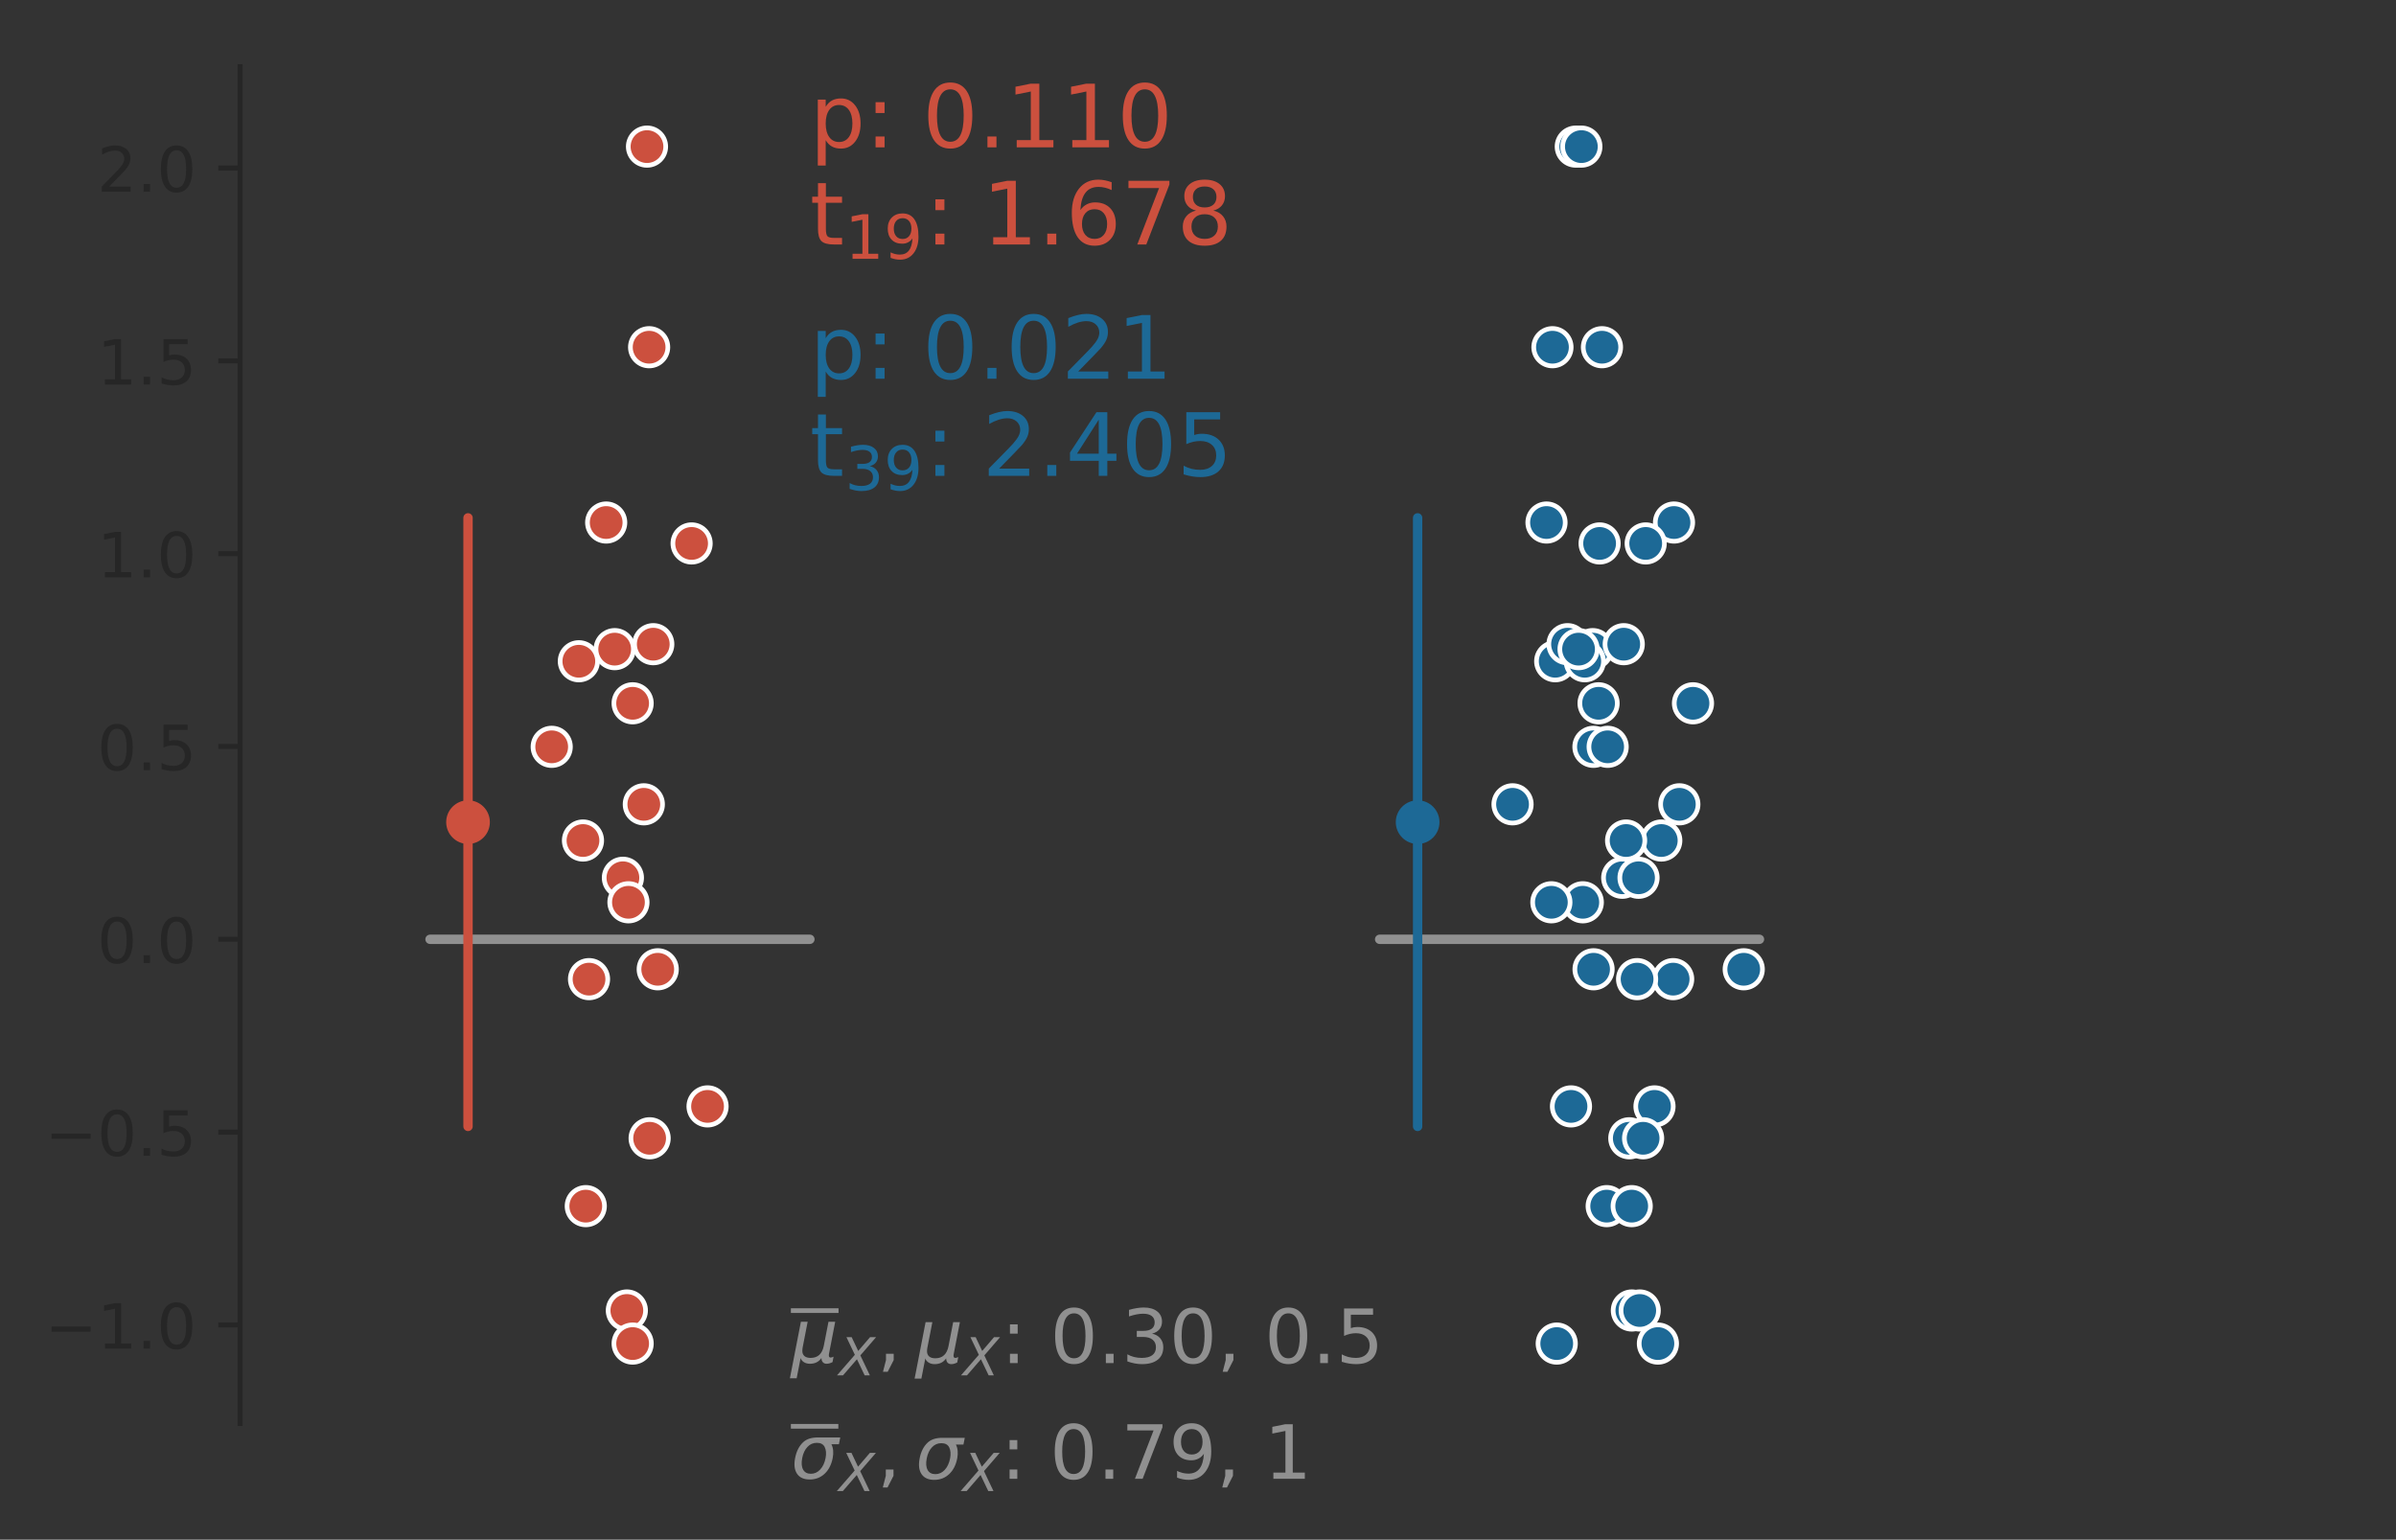 <?xml version="1.0" encoding="utf-8" standalone="no"?>
<!DOCTYPE svg PUBLIC "-//W3C//DTD SVG 1.1//EN"
  "http://www.w3.org/Graphics/SVG/1.1/DTD/svg11.dtd">
<!-- Created with matplotlib (https://matplotlib.org/) -->
<svg height="246.773pt" version="1.1" viewBox="0 0 383.983 246.773" width="383.983pt" xmlns="http://www.w3.org/2000/svg" xmlns:xlink="http://www.w3.org/1999/xlink">
 <rect x="0" y="0" width="383.983" height="246.773" fill="#333333" stroke="none"/>
 <defs>
  <style type="text/css">
*{stroke-linecap:butt;stroke-linejoin:round;}
  </style>
 </defs>
 <g id="figure_1">
  <g id="patch_1">
   <path d="M -0 246.773 
L 383.983 246.773 
L 383.983 0 
L -0 0 
z
" style="fill:none;"/>
  </g>
  <g id="axes_1">
   <g id="patch_2">
    <path d="M 38.483 228.14 
L 373.283 228.14 
L 373.283 10.7 
L 38.483 10.7 
z
" style="fill:none;"/>
   </g>
   <g id="matplotlib.axis_1">
    <g id="xtick_1"/>
    <g id="xtick_2"/>
    <g id="xtick_3"/>
    <g id="xtick_4"/>
    <g id="xtick_5"/>
    <g id="xtick_6"/>
   </g>
   <g id="matplotlib.axis_2">
    <g id="ytick_1">
     <g id="line2d_1">
      <defs>
       <path d="M 0 0 
L -3.5 0 
" id="me053e56a43" style="stroke:#262626;stroke-width:0.8;"/>
      </defs>
      <g>
       <use style="fill:#262626;stroke:#262626;stroke-width:0.8;" x="38.483" xlink:href="#me053e56a43" y="212.354"/>
      </g>
     </g>
     <g id="text_1">
      <!-- −1.0 -->
      <defs>
       <path d="M 10.594 35.5 
L 73.188 35.5 
L 73.188 27.203 
L 10.594 27.203 
z
" id="DejaVuSans-8722"/>
       <path d="M 12.406 8.297 
L 28.516 8.297 
L 28.516 63.922 
L 10.984 60.406 
L 10.984 69.391 
L 28.422 72.906 
L 38.281 72.906 
L 38.281 8.297 
L 54.391 8.297 
L 54.391 0 
L 12.406 0 
z
" id="DejaVuSans-49"/>
       <path d="M 10.688 12.406 
L 21 12.406 
L 21 0 
L 10.688 0 
z
" id="DejaVuSans-46"/>
       <path d="M 31.781 66.406 
Q 24.172 66.406 20.328 58.906 
Q 16.5 51.422 16.5 36.375 
Q 16.5 21.391 20.328 13.891 
Q 24.172 6.391 31.781 6.391 
Q 39.453 6.391 43.281 13.891 
Q 47.125 21.391 47.125 36.375 
Q 47.125 51.422 43.281 58.906 
Q 39.453 66.406 31.781 66.406 
z
M 31.781 74.219 
Q 44.047 74.219 50.516 64.516 
Q 56.984 54.828 56.984 36.375 
Q 56.984 17.969 50.516 8.266 
Q 44.047 -1.422 31.781 -1.422 
Q 19.531 -1.422 13.062 8.266 
Q 6.594 17.969 6.594 36.375 
Q 6.594 54.828 13.062 64.516 
Q 19.531 74.219 31.781 74.219 
z
" id="DejaVuSans-48"/>
      </defs>
      <g style="fill:#262626;" transform="translate(7.2 216.153)scale(0.1 -0.1)">
       <use xlink:href="#DejaVuSans-8722"/>
       <use x="83.789" xlink:href="#DejaVuSans-49"/>
       <use x="147.412" xlink:href="#DejaVuSans-46"/>
       <use x="179.199" xlink:href="#DejaVuSans-48"/>
      </g>
     </g>
    </g>
    <g id="ytick_2">
     <g id="line2d_2">
      <g>
       <use style="fill:#262626;stroke:#262626;stroke-width:0.8;" x="38.483" xlink:href="#me053e56a43" y="181.45"/>
      </g>
     </g>
     <g id="text_2">
      <!-- −0.5 -->
      <defs>
       <path d="M 10.797 72.906 
L 49.516 72.906 
L 49.516 64.594 
L 19.828 64.594 
L 19.828 46.734 
Q 21.969 47.469 24.109 47.828 
Q 26.266 48.188 28.422 48.188 
Q 40.625 48.188 47.75 41.5 
Q 54.891 34.812 54.891 23.391 
Q 54.891 11.625 47.562 5.094 
Q 40.234 -1.422 26.906 -1.422 
Q 22.312 -1.422 17.547 -0.641 
Q 12.797 0.141 7.719 1.703 
L 7.719 11.625 
Q 12.109 9.234 16.797 8.062 
Q 21.484 6.891 26.703 6.891 
Q 35.156 6.891 40.078 11.328 
Q 45.016 15.766 45.016 23.391 
Q 45.016 31 40.078 35.438 
Q 35.156 39.891 26.703 39.891 
Q 22.75 39.891 18.812 39.016 
Q 14.891 38.141 10.797 36.281 
z
" id="DejaVuSans-53"/>
      </defs>
      <g style="fill:#262626;" transform="translate(7.2 185.249)scale(0.1 -0.1)">
       <use xlink:href="#DejaVuSans-8722"/>
       <use x="83.789" xlink:href="#DejaVuSans-48"/>
       <use x="147.412" xlink:href="#DejaVuSans-46"/>
       <use x="179.199" xlink:href="#DejaVuSans-53"/>
      </g>
     </g>
    </g>
    <g id="ytick_3">
     <g id="line2d_3">
      <g>
       <use style="fill:#262626;stroke:#262626;stroke-width:0.8;" x="38.483" xlink:href="#me053e56a43" y="150.546"/>
      </g>
     </g>
     <g id="text_3">
      <!-- 0.0 -->
      <g style="fill:#262626;" transform="translate(15.58 154.346)scale(0.1 -0.1)">
       <use xlink:href="#DejaVuSans-48"/>
       <use x="63.623" xlink:href="#DejaVuSans-46"/>
       <use x="95.41" xlink:href="#DejaVuSans-48"/>
      </g>
     </g>
    </g>
    <g id="ytick_4">
     <g id="line2d_4">
      <g>
       <use style="fill:#262626;stroke:#262626;stroke-width:0.8;" x="38.483" xlink:href="#me053e56a43" y="119.643"/>
      </g>
     </g>
     <g id="text_4">
      <!-- 0.5 -->
      <g style="fill:#262626;" transform="translate(15.58 123.442)scale(0.1 -0.1)">
       <use xlink:href="#DejaVuSans-48"/>
       <use x="63.623" xlink:href="#DejaVuSans-46"/>
       <use x="95.41" xlink:href="#DejaVuSans-53"/>
      </g>
     </g>
    </g>
    <g id="ytick_5">
     <g id="line2d_5">
      <g>
       <use style="fill:#262626;stroke:#262626;stroke-width:0.8;" x="38.483" xlink:href="#me053e56a43" y="88.739"/>
      </g>
     </g>
     <g id="text_5">
      <!-- 1.0 -->
      <g style="fill:#262626;" transform="translate(15.58 92.538)scale(0.1 -0.1)">
       <use xlink:href="#DejaVuSans-49"/>
       <use x="63.623" xlink:href="#DejaVuSans-46"/>
       <use x="95.41" xlink:href="#DejaVuSans-48"/>
      </g>
     </g>
    </g>
    <g id="ytick_6">
     <g id="line2d_6">
      <g>
       <use style="fill:#262626;stroke:#262626;stroke-width:0.8;" x="38.483" xlink:href="#me053e56a43" y="57.835"/>
      </g>
     </g>
     <g id="text_6">
      <!-- 1.5 -->
      <g style="fill:#262626;" transform="translate(15.58 61.634)scale(0.1 -0.1)">
       <use xlink:href="#DejaVuSans-49"/>
       <use x="63.623" xlink:href="#DejaVuSans-46"/>
       <use x="95.41" xlink:href="#DejaVuSans-53"/>
      </g>
     </g>
    </g>
    <g id="ytick_7">
     <g id="line2d_7">
      <g>
       <use style="fill:#262626;stroke:#262626;stroke-width:0.8;" x="38.483" xlink:href="#me053e56a43" y="26.931"/>
      </g>
     </g>
     <g id="text_7">
      <!-- 2.0 -->
      <defs>
       <path d="M 19.188 8.297 
L 53.609 8.297 
L 53.609 0 
L 7.328 0 
L 7.328 8.297 
Q 12.938 14.109 22.625 23.891 
Q 32.328 33.688 34.812 36.531 
Q 39.547 41.844 41.422 45.531 
Q 43.312 49.219 43.312 52.781 
Q 43.312 58.594 39.234 62.25 
Q 35.156 65.922 28.609 65.922 
Q 23.969 65.922 18.812 64.312 
Q 13.672 62.703 7.812 59.422 
L 7.812 69.391 
Q 13.766 71.781 18.938 73 
Q 24.125 74.219 28.422 74.219 
Q 39.75 74.219 46.484 68.547 
Q 53.219 62.891 53.219 53.422 
Q 53.219 48.922 51.531 44.891 
Q 49.859 40.875 45.406 35.406 
Q 44.188 33.984 37.641 27.219 
Q 31.109 20.453 19.188 8.297 
z
" id="DejaVuSans-50"/>
      </defs>
      <g style="fill:#262626;" transform="translate(15.58 30.73)scale(0.1 -0.1)">
       <use xlink:href="#DejaVuSans-50"/>
       <use x="63.623" xlink:href="#DejaVuSans-46"/>
       <use x="95.41" xlink:href="#DejaVuSans-48"/>
      </g>
     </g>
    </g>
   </g>
   <g id="PathCollection_1">
    <defs>
     <path d="M 0 3 
C 0.796 3 1.559 2.684 2.121 2.121 
C 2.684 1.559 3 0.796 3 0 
C 3 -0.796 2.684 -1.559 2.121 -2.121 
C 1.559 -2.684 0.796 -3 0 -3 
C -0.796 -3 -1.559 -2.684 -2.121 -2.121 
C -2.684 -1.559 -3 -0.796 -3 0 
C -3 0.796 -2.684 1.559 -2.121 2.121 
C -1.559 2.684 -0.796 3 0 3 
z
" id="ma440278f38" style="stroke:#ffffff;stroke-width:0.75;"/>
    </defs>
    <g clip-path="url(#p501302e4cb)">
     <use style="fill:#cc503e;stroke:#ffffff;stroke-width:0.75;" x="92.766" xlink:href="#ma440278f38" y="105.983"/>
     <use style="fill:#cc503e;stroke:#ffffff;stroke-width:0.75;" x="99.826" xlink:href="#ma440278f38" y="140.686"/>
     <use style="fill:#cc503e;stroke:#ffffff;stroke-width:0.75;" x="105.409" xlink:href="#ma440278f38" y="155.352"/>
     <use style="fill:#cc503e;stroke:#ffffff;stroke-width:0.75;" x="100.715" xlink:href="#ma440278f38" y="144.615"/>
     <use style="fill:#cc503e;stroke:#ffffff;stroke-width:0.75;" x="94.398" xlink:href="#ma440278f38" y="156.931"/>
     <use style="fill:#cc503e;stroke:#ffffff;stroke-width:0.75;" x="93.428" xlink:href="#ma440278f38" y="134.715"/>
     <use style="fill:#cc503e;stroke:#ffffff;stroke-width:0.75;" x="104.028" xlink:href="#ma440278f38" y="55.65"/>
     <use style="fill:#cc503e;stroke:#ffffff;stroke-width:0.75;" x="97.147" xlink:href="#ma440278f38" y="83.748"/>
     <use style="fill:#cc503e;stroke:#ffffff;stroke-width:0.75;" x="98.511" xlink:href="#ma440278f38" y="104.041"/>
     <use style="fill:#cc503e;stroke:#ffffff;stroke-width:0.75;" x="100.459" xlink:href="#ma440278f38" y="210.039"/>
     <use style="fill:#cc503e;stroke:#ffffff;stroke-width:0.75;" x="101.387" xlink:href="#ma440278f38" y="215.342"/>
     <use style="fill:#cc503e;stroke:#ffffff;stroke-width:0.75;" x="104.693" xlink:href="#ma440278f38" y="103.247"/>
     <use style="fill:#cc503e;stroke:#ffffff;stroke-width:0.75;" x="88.416" xlink:href="#ma440278f38" y="119.698"/>
     <use style="fill:#cc503e;stroke:#ffffff;stroke-width:0.75;" x="104.11" xlink:href="#ma440278f38" y="182.439"/>
     <use style="fill:#cc503e;stroke:#ffffff;stroke-width:0.75;" x="101.385" xlink:href="#ma440278f38" y="112.721"/>
     <use style="fill:#cc503e;stroke:#ffffff;stroke-width:0.75;" x="93.877" xlink:href="#ma440278f38" y="193.314"/>
     <use style="fill:#cc503e;stroke:#ffffff;stroke-width:0.75;" x="103.688" xlink:href="#ma440278f38" y="23.498"/>
     <use style="fill:#cc503e;stroke:#ffffff;stroke-width:0.75;" x="113.393" xlink:href="#ma440278f38" y="177.328"/>
     <use style="fill:#cc503e;stroke:#ffffff;stroke-width:0.75;" x="110.838" xlink:href="#ma440278f38" y="87.099"/>
     <use style="fill:#cc503e;stroke:#ffffff;stroke-width:0.75;" x="103.178" xlink:href="#ma440278f38" y="128.912"/>
    </g>
   </g>
   <g id="PathCollection_2">
    <defs>
     <path d="M 0 3 
C 0.796 3 1.559 2.684 2.121 2.121 
C 2.684 1.559 3 0.796 3 0 
C 3 -0.796 2.684 -1.559 2.121 -2.121 
C 1.559 -2.684 0.796 -3 0 -3 
C -0.796 -3 -1.559 -2.684 -2.121 -2.121 
C -2.684 -1.559 -3 -0.796 -3 0 
C -3 0.796 -2.684 1.559 -2.121 2.121 
C -1.559 2.684 -0.796 3 0 3 
z
" id="m646d018ee4" style="stroke:#ffffff;stroke-width:0.75;"/>
    </defs>
    <g clip-path="url(#p501302e4cb)">
     <use style="fill:#1d6996;stroke:#ffffff;stroke-width:0.75;" x="249.238" xlink:href="#m646d018ee4" y="105.983"/>
     <use style="fill:#1d6996;stroke:#ffffff;stroke-width:0.75;" x="259.979" xlink:href="#m646d018ee4" y="140.686"/>
     <use style="fill:#1d6996;stroke:#ffffff;stroke-width:0.75;" x="255.386" xlink:href="#m646d018ee4" y="155.352"/>
     <use style="fill:#1d6996;stroke:#ffffff;stroke-width:0.75;" x="253.659" xlink:href="#m646d018ee4" y="144.615"/>
     <use style="fill:#1d6996;stroke:#ffffff;stroke-width:0.75;" x="268.139" xlink:href="#m646d018ee4" y="156.931"/>
     <use style="fill:#1d6996;stroke:#ffffff;stroke-width:0.75;" x="266.237" xlink:href="#m646d018ee4" y="134.715"/>
     <use style="fill:#1d6996;stroke:#ffffff;stroke-width:0.75;" x="256.731" xlink:href="#m646d018ee4" y="55.65"/>
     <use style="fill:#1d6996;stroke:#ffffff;stroke-width:0.75;" x="247.842" xlink:href="#m646d018ee4" y="83.748"/>
     <use style="fill:#1d6996;stroke:#ffffff;stroke-width:0.75;" x="255.24" xlink:href="#m646d018ee4" y="104.041"/>
     <use style="fill:#1d6996;stroke:#ffffff;stroke-width:0.75;" x="261.522" xlink:href="#m646d018ee4" y="210.039"/>
     <use style="fill:#1d6996;stroke:#ffffff;stroke-width:0.75;" x="249.482" xlink:href="#m646d018ee4" y="215.342"/>
     <use style="fill:#1d6996;stroke:#ffffff;stroke-width:0.75;" x="251.213" xlink:href="#m646d018ee4" y="103.247"/>
     <use style="fill:#1d6996;stroke:#ffffff;stroke-width:0.75;" x="255.365" xlink:href="#m646d018ee4" y="119.698"/>
     <use style="fill:#1d6996;stroke:#ffffff;stroke-width:0.75;" x="261.112" xlink:href="#m646d018ee4" y="182.439"/>
     <use style="fill:#1d6996;stroke:#ffffff;stroke-width:0.75;" x="271.318" xlink:href="#m646d018ee4" y="112.721"/>
     <use style="fill:#1d6996;stroke:#ffffff;stroke-width:0.75;" x="257.488" xlink:href="#m646d018ee4" y="193.314"/>
     <use style="fill:#1d6996;stroke:#ffffff;stroke-width:0.75;" x="252.535" xlink:href="#m646d018ee4" y="23.498"/>
     <use style="fill:#1d6996;stroke:#ffffff;stroke-width:0.75;" x="265.15" xlink:href="#m646d018ee4" y="177.328"/>
     <use style="fill:#1d6996;stroke:#ffffff;stroke-width:0.75;" x="256.354" xlink:href="#m646d018ee4" y="87.099"/>
     <use style="fill:#1d6996;stroke:#ffffff;stroke-width:0.75;" x="269.131" xlink:href="#m646d018ee4" y="128.912"/>
     <use style="fill:#1d6996;stroke:#ffffff;stroke-width:0.75;" x="253.977" xlink:href="#m646d018ee4" y="105.983"/>
     <use style="fill:#1d6996;stroke:#ffffff;stroke-width:0.75;" x="262.591" xlink:href="#m646d018ee4" y="140.686"/>
     <use style="fill:#1d6996;stroke:#ffffff;stroke-width:0.75;" x="279.45" xlink:href="#m646d018ee4" y="155.352"/>
     <use style="fill:#1d6996;stroke:#ffffff;stroke-width:0.75;" x="248.621" xlink:href="#m646d018ee4" y="144.615"/>
     <use style="fill:#1d6996;stroke:#ffffff;stroke-width:0.75;" x="262.361" xlink:href="#m646d018ee4" y="156.931"/>
     <use style="fill:#1d6996;stroke:#ffffff;stroke-width:0.75;" x="260.599" xlink:href="#m646d018ee4" y="134.715"/>
     <use style="fill:#1d6996;stroke:#ffffff;stroke-width:0.75;" x="248.796" xlink:href="#m646d018ee4" y="55.65"/>
     <use style="fill:#1d6996;stroke:#ffffff;stroke-width:0.75;" x="268.274" xlink:href="#m646d018ee4" y="83.748"/>
     <use style="fill:#1d6996;stroke:#ffffff;stroke-width:0.75;" x="252.98" xlink:href="#m646d018ee4" y="104.041"/>
     <use style="fill:#1d6996;stroke:#ffffff;stroke-width:0.75;" x="262.782" xlink:href="#m646d018ee4" y="210.039"/>
     <use style="fill:#1d6996;stroke:#ffffff;stroke-width:0.75;" x="265.695" xlink:href="#m646d018ee4" y="215.342"/>
     <use style="fill:#1d6996;stroke:#ffffff;stroke-width:0.75;" x="260.221" xlink:href="#m646d018ee4" y="103.247"/>
     <use style="fill:#1d6996;stroke:#ffffff;stroke-width:0.75;" x="257.644" xlink:href="#m646d018ee4" y="119.698"/>
     <use style="fill:#1d6996;stroke:#ffffff;stroke-width:0.75;" x="263.324" xlink:href="#m646d018ee4" y="182.439"/>
     <use style="fill:#1d6996;stroke:#ffffff;stroke-width:0.75;" x="256.187" xlink:href="#m646d018ee4" y="112.721"/>
     <use style="fill:#1d6996;stroke:#ffffff;stroke-width:0.75;" x="261.498" xlink:href="#m646d018ee4" y="193.314"/>
     <use style="fill:#1d6996;stroke:#ffffff;stroke-width:0.75;" x="253.429" xlink:href="#m646d018ee4" y="23.498"/>
     <use style="fill:#1d6996;stroke:#ffffff;stroke-width:0.75;" x="251.767" xlink:href="#m646d018ee4" y="177.328"/>
     <use style="fill:#1d6996;stroke:#ffffff;stroke-width:0.75;" x="263.74" xlink:href="#m646d018ee4" y="87.099"/>
     <use style="fill:#1d6996;stroke:#ffffff;stroke-width:0.75;" x="242.401" xlink:href="#m646d018ee4" y="128.912"/>
    </g>
   </g>
   <g id="PathCollection_3">
    <defs>
     <path d="M 0 3 
C 0.796 3 1.559 2.684 2.121 2.121 
C 2.684 1.559 3 0.796 3 0 
C 3 -0.796 2.684 -1.559 2.121 -2.121 
C 1.559 -2.684 0.796 -3 0 -3 
C -0.796 -3 -1.559 -2.684 -2.121 -2.121 
C -2.684 -1.559 -3 -0.796 -3 0 
C -3 0.796 -2.684 1.559 -2.121 2.121 
C -1.559 2.684 -0.796 3 0 3 
z
" id="m32e5d3cec3" style="stroke:#cc503e;"/>
    </defs>
    <g clip-path="url(#p501302e4cb)">
     <use style="fill:#cc503e;stroke:#cc503e;" x="75.006" xlink:href="#m32e5d3cec3" y="131.768"/>
    </g>
   </g>
   <g id="PathCollection_4">
    <defs>
     <path d="M 0 3 
C 0.796 3 1.559 2.684 2.121 2.121 
C 2.684 1.559 3 0.796 3 0 
C 3 -0.796 2.684 -1.559 2.121 -2.121 
C 1.559 -2.684 0.796 -3 0 -3 
C -0.796 -3 -1.559 -2.684 -2.121 -2.121 
C -2.684 -1.559 -3 -0.796 -3 0 
C -3 0.796 -2.684 1.559 -2.121 2.121 
C -1.559 2.684 -0.796 3 0 3 
z
" id="mb0d7f83788" style="stroke:#1d6996;"/>
    </defs>
    <g clip-path="url(#p501302e4cb)">
     <use style="fill:#1d6996;stroke:#1d6996;" x="227.188" xlink:href="#mb0d7f83788" y="131.768"/>
    </g>
   </g>
   <g id="line2d_8">
    <path clip-path="url(#p501302e4cb)" d="M 68.919 150.546 
L 129.792 150.546 
" style="fill:none;stroke:#909090;stroke-linecap:round;stroke-width:1.5;"/>
   </g>
   <g id="line2d_9">
    <path clip-path="url(#p501302e4cb)" d="M 221.101 150.546 
L 281.974 150.546 
" style="fill:none;stroke:#909090;stroke-linecap:round;stroke-width:1.5;"/>
   </g>
   <g id="line2d_10">
    <path clip-path="url(#p501302e4cb)" d="M 75.006 180.536 
L 75.006 83 
" style="fill:none;stroke:#cc503e;stroke-linecap:round;stroke-width:1.5;"/>
   </g>
   <g id="line2d_11">
    <path clip-path="url(#p501302e4cb)" d="M 227.188 180.536 
L 227.188 83 
" style="fill:none;stroke:#1d6996;stroke-linecap:round;stroke-width:1.5;"/>
   </g>
   <g id="patch_3">
    <path d="M 38.483 228.14 
L 38.483 10.7 
" style="fill:none;stroke:#262626;stroke-linecap:square;stroke-linejoin:miter;stroke-width:0.8;"/>
   </g>
   <g id="text_8">
    <!-- p: 0.110 -->
    <defs>
     <path d="M 18.109 8.203 
L 18.109 -20.797 
L 9.078 -20.797 
L 9.078 54.688 
L 18.109 54.688 
L 18.109 46.391 
Q 20.953 51.266 25.266 53.625 
Q 29.594 56 35.594 56 
Q 45.562 56 51.781 48.094 
Q 58.016 40.188 58.016 27.297 
Q 58.016 14.406 51.781 6.484 
Q 45.562 -1.422 35.594 -1.422 
Q 29.594 -1.422 25.266 0.953 
Q 20.953 3.328 18.109 8.203 
z
M 48.688 27.297 
Q 48.688 37.203 44.609 42.844 
Q 40.531 48.484 33.406 48.484 
Q 26.266 48.484 22.188 42.844 
Q 18.109 37.203 18.109 27.297 
Q 18.109 17.391 22.188 11.75 
Q 26.266 6.109 33.406 6.109 
Q 40.531 6.109 44.609 11.75 
Q 48.688 17.391 48.688 27.297 
z
" id="DejaVuSans-112"/>
     <path d="M 11.719 12.406 
L 22.016 12.406 
L 22.016 0 
L 11.719 0 
z
M 11.719 51.703 
L 22.016 51.703 
L 22.016 39.312 
L 11.719 39.312 
z
" id="DejaVuSans-58"/>
     <path id="DejaVuSans-32"/>
    </defs>
    <g style="fill:#cc503e;" transform="translate(129.792 23.616)scale(0.14 -0.14)">
     <use xlink:href="#DejaVuSans-112"/>
     <use x="63.477" xlink:href="#DejaVuSans-58"/>
     <use x="97.168" xlink:href="#DejaVuSans-32"/>
     <use x="128.955" xlink:href="#DejaVuSans-48"/>
     <use x="192.578" xlink:href="#DejaVuSans-46"/>
     <use x="224.365" xlink:href="#DejaVuSans-49"/>
     <use x="287.988" xlink:href="#DejaVuSans-49"/>
     <use x="351.611" xlink:href="#DejaVuSans-48"/>
    </g>
    <!-- t$_{19}$: 1.678 -->
    <defs>
     <path d="M 18.312 70.219 
L 18.312 54.688 
L 36.812 54.688 
L 36.812 47.703 
L 18.312 47.703 
L 18.312 18.016 
Q 18.312 11.328 20.141 9.422 
Q 21.969 7.516 27.594 7.516 
L 36.812 7.516 
L 36.812 0 
L 27.594 0 
Q 17.188 0 13.234 3.875 
Q 9.281 7.766 9.281 18.016 
L 9.281 47.703 
L 2.688 47.703 
L 2.688 54.688 
L 9.281 54.688 
L 9.281 70.219 
z
" id="DejaVuSans-116"/>
     <path d="M 10.984 1.516 
L 10.984 10.5 
Q 14.703 8.734 18.5 7.812 
Q 22.312 6.891 25.984 6.891 
Q 35.75 6.891 40.891 13.453 
Q 46.047 20.016 46.781 33.406 
Q 43.953 29.203 39.594 26.953 
Q 35.25 24.703 29.984 24.703 
Q 19.047 24.703 12.672 31.312 
Q 6.297 37.938 6.297 49.422 
Q 6.297 60.641 12.938 67.422 
Q 19.578 74.219 30.609 74.219 
Q 43.266 74.219 49.922 64.516 
Q 56.594 54.828 56.594 36.375 
Q 56.594 19.141 48.406 8.859 
Q 40.234 -1.422 26.422 -1.422 
Q 22.703 -1.422 18.891 -0.688 
Q 15.094 0.047 10.984 1.516 
z
M 30.609 32.422 
Q 37.25 32.422 41.125 36.953 
Q 45.016 41.5 45.016 49.422 
Q 45.016 57.281 41.125 61.844 
Q 37.25 66.406 30.609 66.406 
Q 23.969 66.406 20.094 61.844 
Q 16.219 57.281 16.219 49.422 
Q 16.219 41.5 20.094 36.953 
Q 23.969 32.422 30.609 32.422 
z
" id="DejaVuSans-57"/>
     <path d="M 33.016 40.375 
Q 26.375 40.375 22.484 35.828 
Q 18.609 31.297 18.609 23.391 
Q 18.609 15.531 22.484 10.953 
Q 26.375 6.391 33.016 6.391 
Q 39.656 6.391 43.531 10.953 
Q 47.406 15.531 47.406 23.391 
Q 47.406 31.297 43.531 35.828 
Q 39.656 40.375 33.016 40.375 
z
M 52.594 71.297 
L 52.594 62.312 
Q 48.875 64.062 45.094 64.984 
Q 41.312 65.922 37.594 65.922 
Q 27.828 65.922 22.672 59.328 
Q 17.531 52.734 16.797 39.406 
Q 19.672 43.656 24.016 45.922 
Q 28.375 48.188 33.594 48.188 
Q 44.578 48.188 50.953 41.516 
Q 57.328 34.859 57.328 23.391 
Q 57.328 12.156 50.688 5.359 
Q 44.047 -1.422 33.016 -1.422 
Q 20.359 -1.422 13.672 8.266 
Q 6.984 17.969 6.984 36.375 
Q 6.984 53.656 15.188 63.938 
Q 23.391 74.219 37.203 74.219 
Q 40.922 74.219 44.703 73.484 
Q 48.484 72.75 52.594 71.297 
z
" id="DejaVuSans-54"/>
     <path d="M 8.203 72.906 
L 55.078 72.906 
L 55.078 68.703 
L 28.609 0 
L 18.312 0 
L 43.219 64.594 
L 8.203 64.594 
z
" id="DejaVuSans-55"/>
     <path d="M 31.781 34.625 
Q 24.75 34.625 20.719 30.859 
Q 16.703 27.094 16.703 20.516 
Q 16.703 13.922 20.719 10.156 
Q 24.75 6.391 31.781 6.391 
Q 38.812 6.391 42.859 10.172 
Q 46.922 13.969 46.922 20.516 
Q 46.922 27.094 42.891 30.859 
Q 38.875 34.625 31.781 34.625 
z
M 21.922 38.812 
Q 15.578 40.375 12.031 44.719 
Q 8.5 49.078 8.5 55.328 
Q 8.5 64.062 14.719 69.141 
Q 20.953 74.219 31.781 74.219 
Q 42.672 74.219 48.875 69.141 
Q 55.078 64.062 55.078 55.328 
Q 55.078 49.078 51.531 44.719 
Q 48 40.375 41.703 38.812 
Q 48.828 37.156 52.797 32.312 
Q 56.781 27.484 56.781 20.516 
Q 56.781 9.906 50.312 4.234 
Q 43.844 -1.422 31.781 -1.422 
Q 19.734 -1.422 13.25 4.234 
Q 6.781 9.906 6.781 20.516 
Q 6.781 27.484 10.781 32.312 
Q 14.797 37.156 21.922 38.812 
z
M 18.312 54.391 
Q 18.312 48.734 21.844 45.562 
Q 25.391 42.391 31.781 42.391 
Q 38.141 42.391 41.719 45.562 
Q 45.312 48.734 45.312 54.391 
Q 45.312 60.062 41.719 63.234 
Q 38.141 66.406 31.781 66.406 
Q 25.391 66.406 21.844 63.234 
Q 18.312 60.062 18.312 54.391 
z
" id="DejaVuSans-56"/>
    </defs>
    <g style="fill:#cc503e;" transform="translate(129.792 39.293)scale(0.14 -0.14)">
     <use transform="translate(0 0.781)" xlink:href="#DejaVuSans-116"/>
     <use transform="translate(40.166 -15.625)scale(0.7)" xlink:href="#DejaVuSans-49"/>
     <use transform="translate(84.702 -15.625)scale(0.7)" xlink:href="#DejaVuSans-57"/>
     <use transform="translate(131.973 0.781)" xlink:href="#DejaVuSans-58"/>
     <use transform="translate(165.664 0.781)" xlink:href="#DejaVuSans-32"/>
     <use transform="translate(197.451 0.781)" xlink:href="#DejaVuSans-49"/>
     <use transform="translate(261.074 0.781)" xlink:href="#DejaVuSans-46"/>
     <use transform="translate(292.861 0.781)" xlink:href="#DejaVuSans-54"/>
     <use transform="translate(356.484 0.781)" xlink:href="#DejaVuSans-55"/>
     <use transform="translate(420.107 0.781)" xlink:href="#DejaVuSans-56"/>
    </g>
   </g>
   <g id="text_9">
    <!-- p: 0.021 -->
    <g style="fill:#1d6996;" transform="translate(129.792 60.7)scale(0.14 -0.14)">
     <use xlink:href="#DejaVuSans-112"/>
     <use x="63.477" xlink:href="#DejaVuSans-58"/>
     <use x="97.168" xlink:href="#DejaVuSans-32"/>
     <use x="128.955" xlink:href="#DejaVuSans-48"/>
     <use x="192.578" xlink:href="#DejaVuSans-46"/>
     <use x="224.365" xlink:href="#DejaVuSans-48"/>
     <use x="287.988" xlink:href="#DejaVuSans-50"/>
     <use x="351.611" xlink:href="#DejaVuSans-49"/>
    </g>
    <!-- t$_{39}$: 2.405 -->
    <defs>
     <path d="M 40.578 39.312 
Q 47.656 37.797 51.625 33 
Q 55.609 28.219 55.609 21.188 
Q 55.609 10.406 48.188 4.484 
Q 40.766 -1.422 27.094 -1.422 
Q 22.516 -1.422 17.656 -0.516 
Q 12.797 0.391 7.625 2.203 
L 7.625 11.719 
Q 11.719 9.328 16.594 8.109 
Q 21.484 6.891 26.812 6.891 
Q 36.078 6.891 40.938 10.547 
Q 45.797 14.203 45.797 21.188 
Q 45.797 27.641 41.281 31.266 
Q 36.766 34.906 28.719 34.906 
L 20.219 34.906 
L 20.219 43.016 
L 29.109 43.016 
Q 36.375 43.016 40.234 45.922 
Q 44.094 48.828 44.094 54.297 
Q 44.094 59.906 40.109 62.906 
Q 36.141 65.922 28.719 65.922 
Q 24.656 65.922 20.016 65.031 
Q 15.375 64.156 9.812 62.312 
L 9.812 71.094 
Q 15.438 72.656 20.344 73.438 
Q 25.25 74.219 29.594 74.219 
Q 40.828 74.219 47.359 69.109 
Q 53.906 64.016 53.906 55.328 
Q 53.906 49.266 50.438 45.094 
Q 46.969 40.922 40.578 39.312 
z
" id="DejaVuSans-51"/>
     <path d="M 37.797 64.312 
L 12.891 25.391 
L 37.797 25.391 
z
M 35.203 72.906 
L 47.609 72.906 
L 47.609 25.391 
L 58.016 25.391 
L 58.016 17.188 
L 47.609 17.188 
L 47.609 0 
L 37.797 0 
L 37.797 17.188 
L 4.891 17.188 
L 4.891 26.703 
z
" id="DejaVuSans-52"/>
    </defs>
    <g style="fill:#1d6996;" transform="translate(129.792 76.377)scale(0.14 -0.14)">
     <use transform="translate(0 0.781)" xlink:href="#DejaVuSans-116"/>
     <use transform="translate(40.166 -15.625)scale(0.7)" xlink:href="#DejaVuSans-51"/>
     <use transform="translate(84.702 -15.625)scale(0.7)" xlink:href="#DejaVuSans-57"/>
     <use transform="translate(131.973 0.781)" xlink:href="#DejaVuSans-58"/>
     <use transform="translate(165.664 0.781)" xlink:href="#DejaVuSans-32"/>
     <use transform="translate(197.451 0.781)" xlink:href="#DejaVuSans-50"/>
     <use transform="translate(261.074 0.781)" xlink:href="#DejaVuSans-46"/>
     <use transform="translate(292.861 0.781)" xlink:href="#DejaVuSans-52"/>
     <use transform="translate(356.484 0.781)" xlink:href="#DejaVuSans-48"/>
     <use transform="translate(420.107 0.781)" xlink:href="#DejaVuSans-53"/>
    </g>
   </g>
   <g id="text_10">
    <!-- $\overline{\mu}_X, \mu_X$: 0.30, 0.5 -->
    <defs>
     <path d="M -1.312 -20.797 
L 13.375 54.688 
L 22.406 54.688 
L 15.766 20.656 
Q 15.578 19.625 15.422 18.359 
Q 15.281 17.094 15.281 15.828 
Q 15.281 11.281 18.141 8.828 
Q 21 6.391 26.312 6.391 
Q 33.547 6.391 37.984 10.484 
Q 42.438 14.594 44 22.797 
L 50.203 54.688 
L 59.188 54.688 
L 51.031 12.641 
Q 50.828 11.719 50.75 11.031 
Q 50.688 10.359 50.688 9.812 
Q 50.688 8.297 51.297 7.594 
Q 51.906 6.891 53.219 6.891 
Q 53.719 6.891 54.562 7.125 
Q 55.422 7.375 56.984 8.016 
L 55.609 0.781 
Q 53.469 -0.297 51.516 -0.859 
Q 49.562 -1.422 47.703 -1.422 
Q 44.484 -1.422 42.656 0.625 
Q 40.828 2.688 40.828 6.297 
Q 38.094 2.391 34.297 0.484 
Q 30.516 -1.422 25.391 -1.422 
Q 20.844 -1.422 17.453 0.672 
Q 14.062 2.781 12.984 6.203 
L 7.719 -20.797 
z
" id="DejaVuSans-Oblique-956"/>
     <path d="M 13.719 72.906 
L 23.688 72.906 
L 36.188 46.578 
L 58.797 72.906 
L 70.312 72.906 
L 40.281 38.094 
L 58.406 0 
L 48.484 0 
L 33.797 30.719 
L 7.172 0 
L -4.297 0 
L 29.781 39.203 
z
" id="DejaVuSans-Oblique-88"/>
     <path d="M 11.719 12.406 
L 22.016 12.406 
L 22.016 4 
L 14.016 -11.625 
L 7.719 -11.625 
L 11.719 4 
z
" id="DejaVuSans-44"/>
    </defs>
    <g style="fill:#909090;" transform="translate(126.748 218.535)scale(0.12 -0.12)">
     <use transform="translate(0 1.062)" xlink:href="#DejaVuSans-Oblique-956"/>
     <use transform="translate(64.58 -15.844)scale(0.7)" xlink:href="#DejaVuSans-Oblique-88"/>
     <use transform="translate(115.269 0.562)" xlink:href="#DejaVuSans-44"/>
     <use transform="translate(166.538 0.562)" xlink:href="#DejaVuSans-Oblique-956"/>
     <use transform="translate(230.161 -15.844)scale(0.7)" xlink:href="#DejaVuSans-Oblique-88"/>
     <use transform="translate(280.85 0.562)" xlink:href="#DejaVuSans-58"/>
     <use transform="translate(314.541 0.562)" xlink:href="#DejaVuSans-32"/>
     <use transform="translate(346.328 0.562)" xlink:href="#DejaVuSans-48"/>
     <use transform="translate(409.951 0.562)" xlink:href="#DejaVuSans-46"/>
     <use transform="translate(441.738 0.562)" xlink:href="#DejaVuSans-51"/>
     <use transform="translate(505.361 0.562)" xlink:href="#DejaVuSans-48"/>
     <use transform="translate(568.984 0.562)" xlink:href="#DejaVuSans-44"/>
     <use transform="translate(600.771 0.562)" xlink:href="#DejaVuSans-32"/>
     <use transform="translate(632.559 0.562)" xlink:href="#DejaVuSans-48"/>
     <use transform="translate(696.182 0.562)" xlink:href="#DejaVuSans-46"/>
     <use transform="translate(727.969 0.562)" xlink:href="#DejaVuSans-53"/>
     <path d="M 0 67.5 
L 0 73.75 
L 63.623 73.75 
L 63.623 67.5 
L 0 67.5 
z
"/>
    </g>
   </g>
   <g id="text_11">
    <!-- $\overline{\sigma}_X, \sigma_X$: 0.79, 1 -->
    <defs>
     <path d="M 34.672 47.562 
Q 27.25 47.562 22.219 42.188 
Q 16.891 36.578 15.141 27.297 
Q 13.188 17.484 16.312 11.812 
Q 19.391 6.203 26.656 6.203 
Q 33.844 6.203 39.109 11.859 
Q 44.438 17.531 46.344 27.297 
Q 48.047 36.234 45.016 42.188 
Q 42.188 47.562 34.672 47.562 
z
M 36.078 54.734 
L 65.922 54.688 
L 64.156 45.703 
L 54.109 45.703 
Q 57.906 38.094 55.859 27.297 
Q 53.219 13.875 45.062 6.25 
Q 36.859 -1.422 25.141 -1.422 
Q 13.375 -1.422 8.203 6.25 
Q 3.031 13.875 5.672 27.297 
Q 8.25 40.766 16.406 48.391 
Q 23.188 54.734 36.078 54.734 
z
" id="DejaVuSans-Oblique-963"/>
    </defs>
    <g style="fill:#909090;" transform="translate(126.748 237.077)scale(0.12 -0.12)">
     <use transform="translate(0 1.016)" xlink:href="#DejaVuSans-Oblique-963"/>
     <use transform="translate(64.336 -15.891)scale(0.7)" xlink:href="#DejaVuSans-Oblique-88"/>
     <use transform="translate(115.024 0.516)" xlink:href="#DejaVuSans-44"/>
     <use transform="translate(166.294 0.516)" xlink:href="#DejaVuSans-Oblique-963"/>
     <use transform="translate(229.673 -15.891)scale(0.7)" xlink:href="#DejaVuSans-Oblique-88"/>
     <use transform="translate(280.361 0.516)" xlink:href="#DejaVuSans-58"/>
     <use transform="translate(314.053 0.516)" xlink:href="#DejaVuSans-32"/>
     <use transform="translate(345.84 0.516)" xlink:href="#DejaVuSans-48"/>
     <use transform="translate(409.463 0.516)" xlink:href="#DejaVuSans-46"/>
     <use transform="translate(441.141 0.516)" xlink:href="#DejaVuSans-55"/>
     <use transform="translate(504.764 0.516)" xlink:href="#DejaVuSans-57"/>
     <use transform="translate(568.387 0.516)" xlink:href="#DejaVuSans-44"/>
     <use transform="translate(600.174 0.516)" xlink:href="#DejaVuSans-32"/>
     <use transform="translate(631.961 0.516)" xlink:href="#DejaVuSans-49"/>
     <path d="M 0 67.5 
L 0 73.75 
L 63.379 73.75 
L 63.379 67.5 
L 0 67.5 
z
"/>
    </g>
   </g>
  </g>
 </g>
 <defs>
  <clipPath id="p501302e4cb">
   <rect height="217.44" width="334.8" x="38.483" y="10.7"/>
  </clipPath>
 </defs>
</svg>
